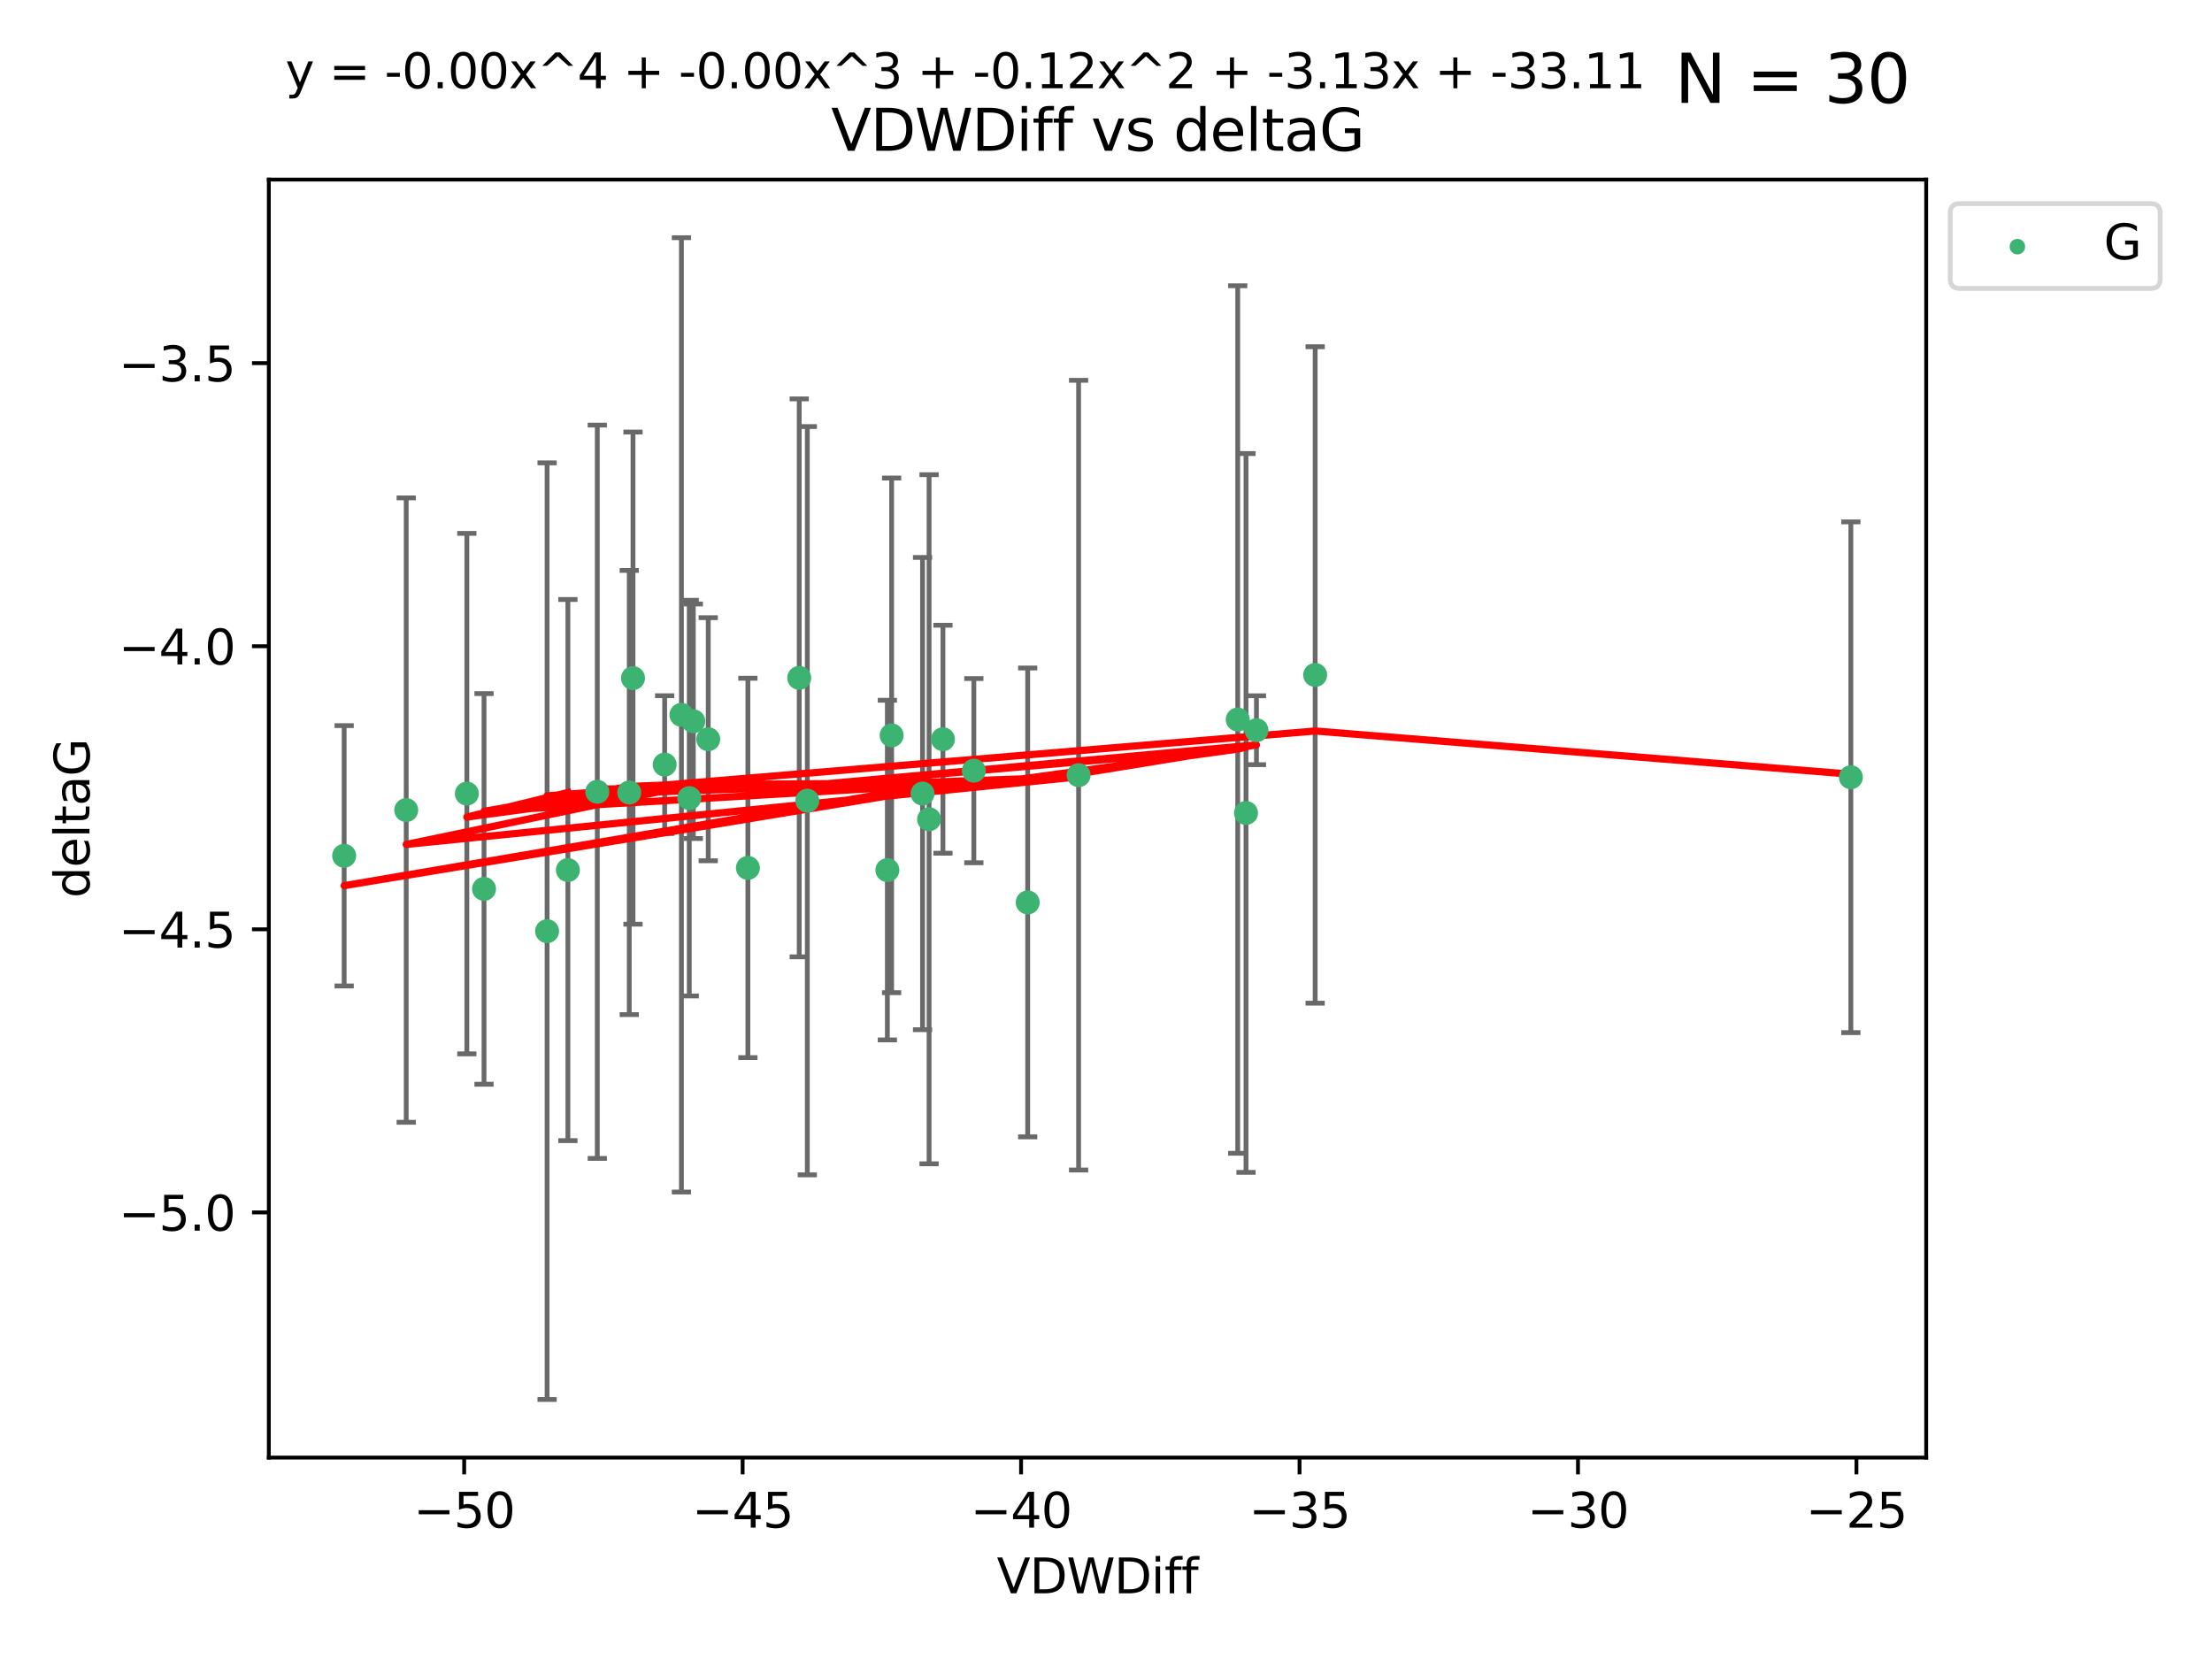 <?xml version="1.0" encoding="utf-8" standalone="no"?>
<!DOCTYPE svg PUBLIC "-//W3C//DTD SVG 1.1//EN"
  "http://www.w3.org/Graphics/SVG/1.1/DTD/svg11.dtd">
<svg xmlns:xlink="http://www.w3.org/1999/xlink" width="460.8pt" height="345.6pt" viewBox="0 0 460.8 345.6" xmlns="http://www.w3.org/2000/svg" version="1.1">
 <defs>
  <style type="text/css">*{stroke-linejoin: round; stroke-linecap: butt}</style>
 </defs>
 <g id="figure_1">
  <g id="patch_1">
   <path d="M 0 345.6 
L 460.8 345.6 
L 460.8 0 
L 0 0 
z
" style="fill: #ffffff"/>
  </g>
  <g id="axes_1">
   <g id="patch_2">
    <path d="M 56 303.64 
L 401.26 303.64 
L 401.26 37.411 
L 56 37.411 
z
" style="fill: #ffffff"/>
   </g>
   <g id="PathCollection_1">
    <defs>
     <path id="m61c710f298" d="M 0 1.118 
C 0.297 1.118 0.581 1 0.791 0.791 
C 1 0.581 1.118 0.297 1.118 0 
C 1.118 -0.297 1 -0.581 0.791 -0.791 
C 0.581 -1 0.297 -1.118 0 -1.118 
C -0.297 -1.118 -0.581 -1 -0.791 -0.791 
C -1 -0.581 -1.118 -0.297 -1.118 0 
C -1.118 0.297 -1 0.581 -0.791 0.791 
C -0.581 1 -0.297 1.118 0 1.118 
z
" style="stroke: #3cb371"/>
    </defs>
    <g clip-path="url(#p2ffecaa9d5)">
     <use xlink:href="#m61c710f298" x="118.302" y="181.248" style="fill: #3cb371; stroke: #3cb371"/>
     <use xlink:href="#m61c710f298" x="97.252" y="165.325" style="fill: #3cb371; stroke: #3cb371"/>
     <use xlink:href="#m61c710f298" x="147.538" y="153.993" style="fill: #3cb371; stroke: #3cb371"/>
     <use xlink:href="#m61c710f298" x="155.799" y="180.801" style="fill: #3cb371; stroke: #3cb371"/>
     <use xlink:href="#m61c710f298" x="196.434" y="153.992" style="fill: #3cb371; stroke: #3cb371"/>
     <use xlink:href="#m61c710f298" x="71.694" y="178.275" style="fill: #3cb371; stroke: #3cb371"/>
     <use xlink:href="#m61c710f298" x="192.182" y="165.319" style="fill: #3cb371; stroke: #3cb371"/>
     <use xlink:href="#m61c710f298" x="124.426" y="164.937" style="fill: #3cb371; stroke: #3cb371"/>
     <use xlink:href="#m61c710f298" x="185.741" y="153.189" style="fill: #3cb371; stroke: #3cb371"/>
     <use xlink:href="#m61c710f298" x="100.832" y="185.177" style="fill: #3cb371; stroke: #3cb371"/>
     <use xlink:href="#m61c710f298" x="131.085" y="165.097" style="fill: #3cb371; stroke: #3cb371"/>
     <use xlink:href="#m61c710f298" x="141.953" y="148.915" style="fill: #3cb371; stroke: #3cb371"/>
     <use xlink:href="#m61c710f298" x="143.589" y="166.267" style="fill: #3cb371; stroke: #3cb371"/>
     <use xlink:href="#m61c710f298" x="113.969" y="193.981" style="fill: #3cb371; stroke: #3cb371"/>
     <use xlink:href="#m61c710f298" x="224.693" y="161.48" style="fill: #3cb371; stroke: #3cb371"/>
     <use xlink:href="#m61c710f298" x="84.622" y="168.753" style="fill: #3cb371; stroke: #3cb371"/>
     <use xlink:href="#m61c710f298" x="144.429" y="150.25" style="fill: #3cb371; stroke: #3cb371"/>
     <use xlink:href="#m61c710f298" x="214.088" y="187.991" style="fill: #3cb371; stroke: #3cb371"/>
     <use xlink:href="#m61c710f298" x="261.743" y="152.115" style="fill: #3cb371; stroke: #3cb371"/>
     <use xlink:href="#m61c710f298" x="166.493" y="141.213" style="fill: #3cb371; stroke: #3cb371"/>
     <use xlink:href="#m61c710f298" x="259.565" y="169.355" style="fill: #3cb371; stroke: #3cb371"/>
     <use xlink:href="#m61c710f298" x="257.842" y="149.89" style="fill: #3cb371; stroke: #3cb371"/>
     <use xlink:href="#m61c710f298" x="202.868" y="160.542" style="fill: #3cb371; stroke: #3cb371"/>
     <use xlink:href="#m61c710f298" x="184.854" y="181.254" style="fill: #3cb371; stroke: #3cb371"/>
     <use xlink:href="#m61c710f298" x="193.544" y="170.667" style="fill: #3cb371; stroke: #3cb371"/>
     <use xlink:href="#m61c710f298" x="168.178" y="166.802" style="fill: #3cb371; stroke: #3cb371"/>
     <use xlink:href="#m61c710f298" x="131.866" y="141.262" style="fill: #3cb371; stroke: #3cb371"/>
     <use xlink:href="#m61c710f298" x="138.463" y="159.284" style="fill: #3cb371; stroke: #3cb371"/>
     <use xlink:href="#m61c710f298" x="273.972" y="140.605" style="fill: #3cb371; stroke: #3cb371"/>
     <use xlink:href="#m61c710f298" x="385.566" y="161.916" style="fill: #3cb371; stroke: #3cb371"/>
    </g>
   </g>
   <g id="matplotlib.axis_1">
    <g id="xtick_1">
     <g id="line2d_1">
      <defs>
       <path id="mb4dacd5622" d="M 0 0 
L 0 3.5 
" style="stroke: #000000; stroke-width: 0.8"/>
      </defs>
      <g>
       <use xlink:href="#mb4dacd5622" x="96.696" y="303.64" style="stroke: #000000; stroke-width: 0.8"/>
      </g>
     </g>
     <g id="text_1">
      <!-- −50 -->
      <g transform="translate(86.143 318.238)scale(0.1 -0.1)">
       <defs>
        <path id="DejaVuSans-2212" d="M 678 2272 
L 4684 2272 
L 4684 1741 
L 678 1741 
L 678 2272 
z
" transform="scale(0.016)"/>
        <path id="DejaVuSans-35" d="M 691 4666 
L 3169 4666 
L 3169 4134 
L 1269 4134 
L 1269 2991 
Q 1406 3038 1543 3061 
Q 1681 3084 1819 3084 
Q 2600 3084 3056 2656 
Q 3513 2228 3513 1497 
Q 3513 744 3044 326 
Q 2575 -91 1722 -91 
Q 1428 -91 1123 -41 
Q 819 9 494 109 
L 494 744 
Q 775 591 1075 516 
Q 1375 441 1709 441 
Q 2250 441 2565 725 
Q 2881 1009 2881 1497 
Q 2881 1984 2565 2268 
Q 2250 2553 1709 2553 
Q 1456 2553 1204 2497 
Q 953 2441 691 2322 
L 691 4666 
z
" transform="scale(0.016)"/>
        <path id="DejaVuSans-30" d="M 2034 4250 
Q 1547 4250 1301 3770 
Q 1056 3291 1056 2328 
Q 1056 1369 1301 889 
Q 1547 409 2034 409 
Q 2525 409 2770 889 
Q 3016 1369 3016 2328 
Q 3016 3291 2770 3770 
Q 2525 4250 2034 4250 
z
M 2034 4750 
Q 2819 4750 3233 4129 
Q 3647 3509 3647 2328 
Q 3647 1150 3233 529 
Q 2819 -91 2034 -91 
Q 1250 -91 836 529 
Q 422 1150 422 2328 
Q 422 3509 836 4129 
Q 1250 4750 2034 4750 
z
" transform="scale(0.016)"/>
       </defs>
       <use xlink:href="#DejaVuSans-2212"/>
       <use xlink:href="#DejaVuSans-35" x="83.789"/>
       <use xlink:href="#DejaVuSans-30" x="147.412"/>
      </g>
     </g>
    </g>
    <g id="xtick_2">
     <g id="line2d_2">
      <g>
       <use xlink:href="#mb4dacd5622" x="154.703" y="303.64" style="stroke: #000000; stroke-width: 0.8"/>
      </g>
     </g>
     <g id="text_2">
      <!-- −45 -->
      <g transform="translate(144.151 318.238)scale(0.1 -0.1)">
       <defs>
        <path id="DejaVuSans-34" d="M 2419 4116 
L 825 1625 
L 2419 1625 
L 2419 4116 
z
M 2253 4666 
L 3047 4666 
L 3047 1625 
L 3713 1625 
L 3713 1100 
L 3047 1100 
L 3047 0 
L 2419 0 
L 2419 1100 
L 313 1100 
L 313 1709 
L 2253 4666 
z
" transform="scale(0.016)"/>
       </defs>
       <use xlink:href="#DejaVuSans-2212"/>
       <use xlink:href="#DejaVuSans-34" x="83.789"/>
       <use xlink:href="#DejaVuSans-35" x="147.412"/>
      </g>
     </g>
    </g>
    <g id="xtick_3">
     <g id="line2d_3">
      <g>
       <use xlink:href="#mb4dacd5622" x="212.71" y="303.64" style="stroke: #000000; stroke-width: 0.8"/>
      </g>
     </g>
     <g id="text_3">
      <!-- −40 -->
      <g transform="translate(202.158 318.238)scale(0.1 -0.1)">
       <use xlink:href="#DejaVuSans-2212"/>
       <use xlink:href="#DejaVuSans-34" x="83.789"/>
       <use xlink:href="#DejaVuSans-30" x="147.412"/>
      </g>
     </g>
    </g>
    <g id="xtick_4">
     <g id="line2d_4">
      <g>
       <use xlink:href="#mb4dacd5622" x="270.717" y="303.64" style="stroke: #000000; stroke-width: 0.8"/>
      </g>
     </g>
     <g id="text_4">
      <!-- −35 -->
      <g transform="translate(260.165 318.238)scale(0.1 -0.1)">
       <defs>
        <path id="DejaVuSans-33" d="M 2597 2516 
Q 3050 2419 3304 2112 
Q 3559 1806 3559 1356 
Q 3559 666 3084 287 
Q 2609 -91 1734 -91 
Q 1441 -91 1130 -33 
Q 819 25 488 141 
L 488 750 
Q 750 597 1062 519 
Q 1375 441 1716 441 
Q 2309 441 2620 675 
Q 2931 909 2931 1356 
Q 2931 1769 2642 2001 
Q 2353 2234 1838 2234 
L 1294 2234 
L 1294 2753 
L 1863 2753 
Q 2328 2753 2575 2939 
Q 2822 3125 2822 3475 
Q 2822 3834 2567 4026 
Q 2313 4219 1838 4219 
Q 1578 4219 1281 4162 
Q 984 4106 628 3988 
L 628 4550 
Q 988 4650 1302 4700 
Q 1616 4750 1894 4750 
Q 2613 4750 3031 4423 
Q 3450 4097 3450 3541 
Q 3450 3153 3228 2886 
Q 3006 2619 2597 2516 
z
" transform="scale(0.016)"/>
       </defs>
       <use xlink:href="#DejaVuSans-2212"/>
       <use xlink:href="#DejaVuSans-33" x="83.789"/>
       <use xlink:href="#DejaVuSans-35" x="147.412"/>
      </g>
     </g>
    </g>
    <g id="xtick_5">
     <g id="line2d_5">
      <g>
       <use xlink:href="#mb4dacd5622" x="328.724" y="303.64" style="stroke: #000000; stroke-width: 0.8"/>
      </g>
     </g>
     <g id="text_5">
      <!-- −30 -->
      <g transform="translate(318.172 318.238)scale(0.1 -0.1)">
       <use xlink:href="#DejaVuSans-2212"/>
       <use xlink:href="#DejaVuSans-33" x="83.789"/>
       <use xlink:href="#DejaVuSans-30" x="147.412"/>
      </g>
     </g>
    </g>
    <g id="xtick_6">
     <g id="line2d_6">
      <g>
       <use xlink:href="#mb4dacd5622" x="386.731" y="303.64" style="stroke: #000000; stroke-width: 0.8"/>
      </g>
     </g>
     <g id="text_6">
      <!-- −25 -->
      <g transform="translate(376.179 318.238)scale(0.1 -0.1)">
       <defs>
        <path id="DejaVuSans-32" d="M 1228 531 
L 3431 531 
L 3431 0 
L 469 0 
L 469 531 
Q 828 903 1448 1529 
Q 2069 2156 2228 2338 
Q 2531 2678 2651 2914 
Q 2772 3150 2772 3378 
Q 2772 3750 2511 3984 
Q 2250 4219 1831 4219 
Q 1534 4219 1204 4116 
Q 875 4013 500 3803 
L 500 4441 
Q 881 4594 1212 4672 
Q 1544 4750 1819 4750 
Q 2544 4750 2975 4387 
Q 3406 4025 3406 3419 
Q 3406 3131 3298 2873 
Q 3191 2616 2906 2266 
Q 2828 2175 2409 1742 
Q 1991 1309 1228 531 
z
" transform="scale(0.016)"/>
       </defs>
       <use xlink:href="#DejaVuSans-2212"/>
       <use xlink:href="#DejaVuSans-32" x="83.789"/>
       <use xlink:href="#DejaVuSans-35" x="147.412"/>
      </g>
     </g>
    </g>
    <g id="text_7">
     <!-- VDWDiff -->
     <g transform="translate(207.657 331.917)scale(0.1 -0.1)">
      <defs>
       <path id="DejaVuSans-56" d="M 1831 0 
L 50 4666 
L 709 4666 
L 2188 738 
L 3669 4666 
L 4325 4666 
L 2547 0 
L 1831 0 
z
" transform="scale(0.016)"/>
       <path id="DejaVuSans-44" d="M 1259 4147 
L 1259 519 
L 2022 519 
Q 2988 519 3436 956 
Q 3884 1394 3884 2338 
Q 3884 3275 3436 3711 
Q 2988 4147 2022 4147 
L 1259 4147 
z
M 628 4666 
L 1925 4666 
Q 3281 4666 3915 4102 
Q 4550 3538 4550 2338 
Q 4550 1131 3912 565 
Q 3275 0 1925 0 
L 628 0 
L 628 4666 
z
" transform="scale(0.016)"/>
       <path id="DejaVuSans-57" d="M 213 4666 
L 850 4666 
L 1831 722 
L 2809 4666 
L 3519 4666 
L 4500 722 
L 5478 4666 
L 6119 4666 
L 4947 0 
L 4153 0 
L 3169 4050 
L 2175 0 
L 1381 0 
L 213 4666 
z
" transform="scale(0.016)"/>
       <path id="DejaVuSans-69" d="M 603 3500 
L 1178 3500 
L 1178 0 
L 603 0 
L 603 3500 
z
M 603 4863 
L 1178 4863 
L 1178 4134 
L 603 4134 
L 603 4863 
z
" transform="scale(0.016)"/>
       <path id="DejaVuSans-66" d="M 2375 4863 
L 2375 4384 
L 1825 4384 
Q 1516 4384 1395 4259 
Q 1275 4134 1275 3809 
L 1275 3500 
L 2222 3500 
L 2222 3053 
L 1275 3053 
L 1275 0 
L 697 0 
L 697 3053 
L 147 3053 
L 147 3500 
L 697 3500 
L 697 3744 
Q 697 4328 969 4595 
Q 1241 4863 1831 4863 
L 2375 4863 
z
" transform="scale(0.016)"/>
      </defs>
      <use xlink:href="#DejaVuSans-56"/>
      <use xlink:href="#DejaVuSans-44" x="68.408"/>
      <use xlink:href="#DejaVuSans-57" x="145.41"/>
      <use xlink:href="#DejaVuSans-44" x="244.287"/>
      <use xlink:href="#DejaVuSans-69" x="321.289"/>
      <use xlink:href="#DejaVuSans-66" x="349.072"/>
      <use xlink:href="#DejaVuSans-66" x="384.277"/>
     </g>
    </g>
   </g>
   <g id="matplotlib.axis_2">
    <g id="ytick_1">
     <g id="line2d_7">
      <defs>
       <path id="m6c2a11e305" d="M 0 0 
L -3.5 0 
" style="stroke: #000000; stroke-width: 0.8"/>
      </defs>
      <g>
       <use xlink:href="#m6c2a11e305" x="56" y="252.567" style="stroke: #000000; stroke-width: 0.8"/>
      </g>
     </g>
     <g id="text_8">
      <!-- −5.0 -->
      <g transform="translate(24.717 256.366)scale(0.1 -0.1)">
       <defs>
        <path id="DejaVuSans-2e" d="M 684 794 
L 1344 794 
L 1344 0 
L 684 0 
L 684 794 
z
" transform="scale(0.016)"/>
       </defs>
       <use xlink:href="#DejaVuSans-2212"/>
       <use xlink:href="#DejaVuSans-35" x="83.789"/>
       <use xlink:href="#DejaVuSans-2e" x="147.412"/>
       <use xlink:href="#DejaVuSans-30" x="179.199"/>
      </g>
     </g>
    </g>
    <g id="ytick_2">
     <g id="line2d_8">
      <g>
       <use xlink:href="#m6c2a11e305" x="56" y="193.593" style="stroke: #000000; stroke-width: 0.8"/>
      </g>
     </g>
     <g id="text_9">
      <!-- −4.5 -->
      <g transform="translate(24.717 197.392)scale(0.1 -0.1)">
       <use xlink:href="#DejaVuSans-2212"/>
       <use xlink:href="#DejaVuSans-34" x="83.789"/>
       <use xlink:href="#DejaVuSans-2e" x="147.412"/>
       <use xlink:href="#DejaVuSans-35" x="179.199"/>
      </g>
     </g>
    </g>
    <g id="ytick_3">
     <g id="line2d_9">
      <g>
       <use xlink:href="#m6c2a11e305" x="56" y="134.619" style="stroke: #000000; stroke-width: 0.8"/>
      </g>
     </g>
     <g id="text_10">
      <!-- −4.0 -->
      <g transform="translate(24.717 138.418)scale(0.1 -0.1)">
       <use xlink:href="#DejaVuSans-2212"/>
       <use xlink:href="#DejaVuSans-34" x="83.789"/>
       <use xlink:href="#DejaVuSans-2e" x="147.412"/>
       <use xlink:href="#DejaVuSans-30" x="179.199"/>
      </g>
     </g>
    </g>
    <g id="ytick_4">
     <g id="line2d_10">
      <g>
       <use xlink:href="#m6c2a11e305" x="56" y="75.645" style="stroke: #000000; stroke-width: 0.8"/>
      </g>
     </g>
     <g id="text_11">
      <!-- −3.5 -->
      <g transform="translate(24.717 79.444)scale(0.1 -0.1)">
       <use xlink:href="#DejaVuSans-2212"/>
       <use xlink:href="#DejaVuSans-33" x="83.789"/>
       <use xlink:href="#DejaVuSans-2e" x="147.412"/>
       <use xlink:href="#DejaVuSans-35" x="179.199"/>
      </g>
     </g>
    </g>
    <g id="text_12">
     <!-- deltaG -->
     <g transform="translate(18.637 187.064)rotate(-90)scale(0.1 -0.1)">
      <defs>
       <path id="DejaVuSans-64" d="M 2906 2969 
L 2906 4863 
L 3481 4863 
L 3481 0 
L 2906 0 
L 2906 525 
Q 2725 213 2448 61 
Q 2172 -91 1784 -91 
Q 1150 -91 751 415 
Q 353 922 353 1747 
Q 353 2572 751 3078 
Q 1150 3584 1784 3584 
Q 2172 3584 2448 3432 
Q 2725 3281 2906 2969 
z
M 947 1747 
Q 947 1113 1208 752 
Q 1469 391 1925 391 
Q 2381 391 2643 752 
Q 2906 1113 2906 1747 
Q 2906 2381 2643 2742 
Q 2381 3103 1925 3103 
Q 1469 3103 1208 2742 
Q 947 2381 947 1747 
z
" transform="scale(0.016)"/>
       <path id="DejaVuSans-65" d="M 3597 1894 
L 3597 1613 
L 953 1613 
Q 991 1019 1311 708 
Q 1631 397 2203 397 
Q 2534 397 2845 478 
Q 3156 559 3463 722 
L 3463 178 
Q 3153 47 2828 -22 
Q 2503 -91 2169 -91 
Q 1331 -91 842 396 
Q 353 884 353 1716 
Q 353 2575 817 3079 
Q 1281 3584 2069 3584 
Q 2775 3584 3186 3129 
Q 3597 2675 3597 1894 
z
M 3022 2063 
Q 3016 2534 2758 2815 
Q 2500 3097 2075 3097 
Q 1594 3097 1305 2825 
Q 1016 2553 972 2059 
L 3022 2063 
z
" transform="scale(0.016)"/>
       <path id="DejaVuSans-6c" d="M 603 4863 
L 1178 4863 
L 1178 0 
L 603 0 
L 603 4863 
z
" transform="scale(0.016)"/>
       <path id="DejaVuSans-74" d="M 1172 4494 
L 1172 3500 
L 2356 3500 
L 2356 3053 
L 1172 3053 
L 1172 1153 
Q 1172 725 1289 603 
Q 1406 481 1766 481 
L 2356 481 
L 2356 0 
L 1766 0 
Q 1100 0 847 248 
Q 594 497 594 1153 
L 594 3053 
L 172 3053 
L 172 3500 
L 594 3500 
L 594 4494 
L 1172 4494 
z
" transform="scale(0.016)"/>
       <path id="DejaVuSans-61" d="M 2194 1759 
Q 1497 1759 1228 1600 
Q 959 1441 959 1056 
Q 959 750 1161 570 
Q 1363 391 1709 391 
Q 2188 391 2477 730 
Q 2766 1069 2766 1631 
L 2766 1759 
L 2194 1759 
z
M 3341 1997 
L 3341 0 
L 2766 0 
L 2766 531 
Q 2569 213 2275 61 
Q 1981 -91 1556 -91 
Q 1019 -91 701 211 
Q 384 513 384 1019 
Q 384 1609 779 1909 
Q 1175 2209 1959 2209 
L 2766 2209 
L 2766 2266 
Q 2766 2663 2505 2880 
Q 2244 3097 1772 3097 
Q 1472 3097 1187 3025 
Q 903 2953 641 2809 
L 641 3341 
Q 956 3463 1253 3523 
Q 1550 3584 1831 3584 
Q 2591 3584 2966 3190 
Q 3341 2797 3341 1997 
z
" transform="scale(0.016)"/>
       <path id="DejaVuSans-47" d="M 3809 666 
L 3809 1919 
L 2778 1919 
L 2778 2438 
L 4434 2438 
L 4434 434 
Q 4069 175 3628 42 
Q 3188 -91 2688 -91 
Q 1594 -91 976 548 
Q 359 1188 359 2328 
Q 359 3472 976 4111 
Q 1594 4750 2688 4750 
Q 3144 4750 3555 4637 
Q 3966 4525 4313 4306 
L 4313 3634 
Q 3963 3931 3569 4081 
Q 3175 4231 2741 4231 
Q 1884 4231 1454 3753 
Q 1025 3275 1025 2328 
Q 1025 1384 1454 906 
Q 1884 428 2741 428 
Q 3075 428 3337 486 
Q 3600 544 3809 666 
z
" transform="scale(0.016)"/>
      </defs>
      <use xlink:href="#DejaVuSans-64"/>
      <use xlink:href="#DejaVuSans-65" x="63.477"/>
      <use xlink:href="#DejaVuSans-6c" x="125"/>
      <use xlink:href="#DejaVuSans-74" x="152.783"/>
      <use xlink:href="#DejaVuSans-61" x="191.992"/>
      <use xlink:href="#DejaVuSans-47" x="253.271"/>
     </g>
    </g>
   </g>
   <g id="LineCollection_1">
    <path d="M 118.302 237.614 
L 118.302 124.881 
" clip-path="url(#p2ffecaa9d5)" style="fill: none; stroke: #696969"/>
    <path d="M 97.252 219.538 
L 97.252 111.112 
" clip-path="url(#p2ffecaa9d5)" style="fill: none; stroke: #696969"/>
    <path d="M 147.538 179.315 
L 147.538 128.672 
" clip-path="url(#p2ffecaa9d5)" style="fill: none; stroke: #696969"/>
    <path d="M 155.799 220.316 
L 155.799 141.286 
" clip-path="url(#p2ffecaa9d5)" style="fill: none; stroke: #696969"/>
    <path d="M 196.434 177.737 
L 196.434 130.248 
" clip-path="url(#p2ffecaa9d5)" style="fill: none; stroke: #696969"/>
    <path d="M 71.694 205.394 
L 71.694 151.157 
" clip-path="url(#p2ffecaa9d5)" style="fill: none; stroke: #696969"/>
    <path d="M 192.182 214.509 
L 192.182 116.129 
" clip-path="url(#p2ffecaa9d5)" style="fill: none; stroke: #696969"/>
    <path d="M 124.426 241.316 
L 124.426 88.557 
" clip-path="url(#p2ffecaa9d5)" style="fill: none; stroke: #696969"/>
    <path d="M 185.741 206.795 
L 185.741 99.583 
" clip-path="url(#p2ffecaa9d5)" style="fill: none; stroke: #696969"/>
    <path d="M 100.832 225.865 
L 100.832 144.489 
" clip-path="url(#p2ffecaa9d5)" style="fill: none; stroke: #696969"/>
    <path d="M 131.085 211.361 
L 131.085 118.834 
" clip-path="url(#p2ffecaa9d5)" style="fill: none; stroke: #696969"/>
    <path d="M 141.953 248.318 
L 141.953 49.513 
" clip-path="url(#p2ffecaa9d5)" style="fill: none; stroke: #696969"/>
    <path d="M 143.589 207.479 
L 143.589 125.055 
" clip-path="url(#p2ffecaa9d5)" style="fill: none; stroke: #696969"/>
    <path d="M 113.969 291.539 
L 113.969 96.424 
" clip-path="url(#p2ffecaa9d5)" style="fill: none; stroke: #696969"/>
    <path d="M 224.693 243.734 
L 224.693 79.225 
" clip-path="url(#p2ffecaa9d5)" style="fill: none; stroke: #696969"/>
    <path d="M 84.622 233.792 
L 84.622 103.714 
" clip-path="url(#p2ffecaa9d5)" style="fill: none; stroke: #696969"/>
    <path d="M 144.429 174.68 
L 144.429 125.82 
" clip-path="url(#p2ffecaa9d5)" style="fill: none; stroke: #696969"/>
    <path d="M 214.088 236.828 
L 214.088 139.154 
" clip-path="url(#p2ffecaa9d5)" style="fill: none; stroke: #696969"/>
    <path d="M 261.743 159.291 
L 261.743 144.94 
" clip-path="url(#p2ffecaa9d5)" style="fill: none; stroke: #696969"/>
    <path d="M 166.493 199.326 
L 166.493 83.1 
" clip-path="url(#p2ffecaa9d5)" style="fill: none; stroke: #696969"/>
    <path d="M 259.565 244.226 
L 259.565 94.484 
" clip-path="url(#p2ffecaa9d5)" style="fill: none; stroke: #696969"/>
    <path d="M 257.842 240.249 
L 257.842 59.531 
" clip-path="url(#p2ffecaa9d5)" style="fill: none; stroke: #696969"/>
    <path d="M 202.868 179.725 
L 202.868 141.359 
" clip-path="url(#p2ffecaa9d5)" style="fill: none; stroke: #696969"/>
    <path d="M 184.854 216.63 
L 184.854 145.877 
" clip-path="url(#p2ffecaa9d5)" style="fill: none; stroke: #696969"/>
    <path d="M 193.544 242.443 
L 193.544 98.891 
" clip-path="url(#p2ffecaa9d5)" style="fill: none; stroke: #696969"/>
    <path d="M 168.178 244.74 
L 168.178 88.864 
" clip-path="url(#p2ffecaa9d5)" style="fill: none; stroke: #696969"/>
    <path d="M 131.866 192.523 
L 131.866 90.001 
" clip-path="url(#p2ffecaa9d5)" style="fill: none; stroke: #696969"/>
    <path d="M 138.463 173.642 
L 138.463 144.927 
" clip-path="url(#p2ffecaa9d5)" style="fill: none; stroke: #696969"/>
    <path d="M 273.972 208.981 
L 273.972 72.229 
" clip-path="url(#p2ffecaa9d5)" style="fill: none; stroke: #696969"/>
    <path d="M 385.566 215.113 
L 385.566 108.719 
" clip-path="url(#p2ffecaa9d5)" style="fill: none; stroke: #696969"/>
   </g>
   <g id="line2d_11">
    <defs>
     <path id="mafe8ddbea8" d="M 2 0 
L -2 -0 
" style="stroke: #696969"/>
    </defs>
    <g clip-path="url(#p2ffecaa9d5)">
     <use xlink:href="#mafe8ddbea8" x="118.302" y="237.614" style="fill: #696969; stroke: #696969"/>
     <use xlink:href="#mafe8ddbea8" x="97.252" y="219.538" style="fill: #696969; stroke: #696969"/>
     <use xlink:href="#mafe8ddbea8" x="147.538" y="179.315" style="fill: #696969; stroke: #696969"/>
     <use xlink:href="#mafe8ddbea8" x="155.799" y="220.316" style="fill: #696969; stroke: #696969"/>
     <use xlink:href="#mafe8ddbea8" x="196.434" y="177.737" style="fill: #696969; stroke: #696969"/>
     <use xlink:href="#mafe8ddbea8" x="71.694" y="205.394" style="fill: #696969; stroke: #696969"/>
     <use xlink:href="#mafe8ddbea8" x="192.182" y="214.509" style="fill: #696969; stroke: #696969"/>
     <use xlink:href="#mafe8ddbea8" x="124.426" y="241.316" style="fill: #696969; stroke: #696969"/>
     <use xlink:href="#mafe8ddbea8" x="185.741" y="206.795" style="fill: #696969; stroke: #696969"/>
     <use xlink:href="#mafe8ddbea8" x="100.832" y="225.865" style="fill: #696969; stroke: #696969"/>
     <use xlink:href="#mafe8ddbea8" x="131.085" y="211.361" style="fill: #696969; stroke: #696969"/>
     <use xlink:href="#mafe8ddbea8" x="141.953" y="248.318" style="fill: #696969; stroke: #696969"/>
     <use xlink:href="#mafe8ddbea8" x="143.589" y="207.479" style="fill: #696969; stroke: #696969"/>
     <use xlink:href="#mafe8ddbea8" x="113.969" y="291.539" style="fill: #696969; stroke: #696969"/>
     <use xlink:href="#mafe8ddbea8" x="224.693" y="243.734" style="fill: #696969; stroke: #696969"/>
     <use xlink:href="#mafe8ddbea8" x="84.622" y="233.792" style="fill: #696969; stroke: #696969"/>
     <use xlink:href="#mafe8ddbea8" x="144.429" y="174.68" style="fill: #696969; stroke: #696969"/>
     <use xlink:href="#mafe8ddbea8" x="214.088" y="236.828" style="fill: #696969; stroke: #696969"/>
     <use xlink:href="#mafe8ddbea8" x="261.743" y="159.291" style="fill: #696969; stroke: #696969"/>
     <use xlink:href="#mafe8ddbea8" x="166.493" y="199.326" style="fill: #696969; stroke: #696969"/>
     <use xlink:href="#mafe8ddbea8" x="259.565" y="244.226" style="fill: #696969; stroke: #696969"/>
     <use xlink:href="#mafe8ddbea8" x="257.842" y="240.249" style="fill: #696969; stroke: #696969"/>
     <use xlink:href="#mafe8ddbea8" x="202.868" y="179.725" style="fill: #696969; stroke: #696969"/>
     <use xlink:href="#mafe8ddbea8" x="184.854" y="216.63" style="fill: #696969; stroke: #696969"/>
     <use xlink:href="#mafe8ddbea8" x="193.544" y="242.443" style="fill: #696969; stroke: #696969"/>
     <use xlink:href="#mafe8ddbea8" x="168.178" y="244.74" style="fill: #696969; stroke: #696969"/>
     <use xlink:href="#mafe8ddbea8" x="131.866" y="192.523" style="fill: #696969; stroke: #696969"/>
     <use xlink:href="#mafe8ddbea8" x="138.463" y="173.642" style="fill: #696969; stroke: #696969"/>
     <use xlink:href="#mafe8ddbea8" x="273.972" y="208.981" style="fill: #696969; stroke: #696969"/>
     <use xlink:href="#mafe8ddbea8" x="385.566" y="215.113" style="fill: #696969; stroke: #696969"/>
    </g>
   </g>
   <g id="line2d_12">
    <g clip-path="url(#p2ffecaa9d5)">
     <use xlink:href="#mafe8ddbea8" x="118.302" y="124.881" style="fill: #696969; stroke: #696969"/>
     <use xlink:href="#mafe8ddbea8" x="97.252" y="111.112" style="fill: #696969; stroke: #696969"/>
     <use xlink:href="#mafe8ddbea8" x="147.538" y="128.672" style="fill: #696969; stroke: #696969"/>
     <use xlink:href="#mafe8ddbea8" x="155.799" y="141.286" style="fill: #696969; stroke: #696969"/>
     <use xlink:href="#mafe8ddbea8" x="196.434" y="130.248" style="fill: #696969; stroke: #696969"/>
     <use xlink:href="#mafe8ddbea8" x="71.694" y="151.157" style="fill: #696969; stroke: #696969"/>
     <use xlink:href="#mafe8ddbea8" x="192.182" y="116.129" style="fill: #696969; stroke: #696969"/>
     <use xlink:href="#mafe8ddbea8" x="124.426" y="88.557" style="fill: #696969; stroke: #696969"/>
     <use xlink:href="#mafe8ddbea8" x="185.741" y="99.583" style="fill: #696969; stroke: #696969"/>
     <use xlink:href="#mafe8ddbea8" x="100.832" y="144.489" style="fill: #696969; stroke: #696969"/>
     <use xlink:href="#mafe8ddbea8" x="131.085" y="118.834" style="fill: #696969; stroke: #696969"/>
     <use xlink:href="#mafe8ddbea8" x="141.953" y="49.513" style="fill: #696969; stroke: #696969"/>
     <use xlink:href="#mafe8ddbea8" x="143.589" y="125.055" style="fill: #696969; stroke: #696969"/>
     <use xlink:href="#mafe8ddbea8" x="113.969" y="96.424" style="fill: #696969; stroke: #696969"/>
     <use xlink:href="#mafe8ddbea8" x="224.693" y="79.225" style="fill: #696969; stroke: #696969"/>
     <use xlink:href="#mafe8ddbea8" x="84.622" y="103.714" style="fill: #696969; stroke: #696969"/>
     <use xlink:href="#mafe8ddbea8" x="144.429" y="125.82" style="fill: #696969; stroke: #696969"/>
     <use xlink:href="#mafe8ddbea8" x="214.088" y="139.154" style="fill: #696969; stroke: #696969"/>
     <use xlink:href="#mafe8ddbea8" x="261.743" y="144.94" style="fill: #696969; stroke: #696969"/>
     <use xlink:href="#mafe8ddbea8" x="166.493" y="83.1" style="fill: #696969; stroke: #696969"/>
     <use xlink:href="#mafe8ddbea8" x="259.565" y="94.484" style="fill: #696969; stroke: #696969"/>
     <use xlink:href="#mafe8ddbea8" x="257.842" y="59.531" style="fill: #696969; stroke: #696969"/>
     <use xlink:href="#mafe8ddbea8" x="202.868" y="141.359" style="fill: #696969; stroke: #696969"/>
     <use xlink:href="#mafe8ddbea8" x="184.854" y="145.877" style="fill: #696969; stroke: #696969"/>
     <use xlink:href="#mafe8ddbea8" x="193.544" y="98.891" style="fill: #696969; stroke: #696969"/>
     <use xlink:href="#mafe8ddbea8" x="168.178" y="88.864" style="fill: #696969; stroke: #696969"/>
     <use xlink:href="#mafe8ddbea8" x="131.866" y="90.001" style="fill: #696969; stroke: #696969"/>
     <use xlink:href="#mafe8ddbea8" x="138.463" y="144.927" style="fill: #696969; stroke: #696969"/>
     <use xlink:href="#mafe8ddbea8" x="273.972" y="72.229" style="fill: #696969; stroke: #696969"/>
     <use xlink:href="#mafe8ddbea8" x="385.566" y="108.719" style="fill: #696969; stroke: #696969"/>
    </g>
   </g>
   <g id="line2d_13">
    <path d="M 118.302 165.095 
L 97.252 170.215 
L 147.538 163.458 
L 155.799 163.554 
L 196.434 163.896 
L 71.694 184.502 
L 192.182 163.99 
L 124.426 164.362 
L 185.741 164.046 
L 100.832 169.001 
L 131.085 163.845 
L 141.953 163.479 
L 143.589 163.464 
L 113.969 165.79 
L 224.693 161.835 
L 84.622 175.916 
L 144.429 163.459 
L 214.088 162.923 
L 261.743 155.174 
L 166.493 163.784 
L 259.565 155.666 
L 257.842 156.049 
L 202.868 163.656 
L 184.854 164.047 
L 193.544 163.965 
L 168.178 163.822 
L 131.866 163.801 
L 138.463 163.543 
L 273.972 152.282 
L 385.566 161.278 
" clip-path="url(#p2ffecaa9d5)" style="fill: none; stroke: #ff0000; stroke-width: 1.5; stroke-linecap: square"/>
   </g>
   <g id="line2d_14">
    <defs>
     <path id="m0ac6829456" d="M 0 2 
C 0.53 2 1.039 1.789 1.414 1.414 
C 1.789 1.039 2 0.53 2 0 
C 2 -0.53 1.789 -1.039 1.414 -1.414 
C 1.039 -1.789 0.53 -2 0 -2 
C -0.53 -2 -1.039 -1.789 -1.414 -1.414 
C -1.789 -1.039 -2 -0.53 -2 0 
C -2 0.53 -1.789 1.039 -1.414 1.414 
C -1.039 1.789 -0.53 2 0 2 
z
" style="stroke: #3cb371"/>
    </defs>
    <g clip-path="url(#p2ffecaa9d5)">
     <use xlink:href="#m0ac6829456" x="118.302" y="181.248" style="fill: #3cb371; stroke: #3cb371"/>
     <use xlink:href="#m0ac6829456" x="97.252" y="165.325" style="fill: #3cb371; stroke: #3cb371"/>
     <use xlink:href="#m0ac6829456" x="147.538" y="153.993" style="fill: #3cb371; stroke: #3cb371"/>
     <use xlink:href="#m0ac6829456" x="155.799" y="180.801" style="fill: #3cb371; stroke: #3cb371"/>
     <use xlink:href="#m0ac6829456" x="196.434" y="153.992" style="fill: #3cb371; stroke: #3cb371"/>
     <use xlink:href="#m0ac6829456" x="71.694" y="178.275" style="fill: #3cb371; stroke: #3cb371"/>
     <use xlink:href="#m0ac6829456" x="192.182" y="165.319" style="fill: #3cb371; stroke: #3cb371"/>
     <use xlink:href="#m0ac6829456" x="124.426" y="164.937" style="fill: #3cb371; stroke: #3cb371"/>
     <use xlink:href="#m0ac6829456" x="185.741" y="153.189" style="fill: #3cb371; stroke: #3cb371"/>
     <use xlink:href="#m0ac6829456" x="100.832" y="185.177" style="fill: #3cb371; stroke: #3cb371"/>
     <use xlink:href="#m0ac6829456" x="131.085" y="165.097" style="fill: #3cb371; stroke: #3cb371"/>
     <use xlink:href="#m0ac6829456" x="141.953" y="148.915" style="fill: #3cb371; stroke: #3cb371"/>
     <use xlink:href="#m0ac6829456" x="143.589" y="166.267" style="fill: #3cb371; stroke: #3cb371"/>
     <use xlink:href="#m0ac6829456" x="113.969" y="193.981" style="fill: #3cb371; stroke: #3cb371"/>
     <use xlink:href="#m0ac6829456" x="224.693" y="161.48" style="fill: #3cb371; stroke: #3cb371"/>
     <use xlink:href="#m0ac6829456" x="84.622" y="168.753" style="fill: #3cb371; stroke: #3cb371"/>
     <use xlink:href="#m0ac6829456" x="144.429" y="150.25" style="fill: #3cb371; stroke: #3cb371"/>
     <use xlink:href="#m0ac6829456" x="214.088" y="187.991" style="fill: #3cb371; stroke: #3cb371"/>
     <use xlink:href="#m0ac6829456" x="261.743" y="152.115" style="fill: #3cb371; stroke: #3cb371"/>
     <use xlink:href="#m0ac6829456" x="166.493" y="141.213" style="fill: #3cb371; stroke: #3cb371"/>
     <use xlink:href="#m0ac6829456" x="259.565" y="169.355" style="fill: #3cb371; stroke: #3cb371"/>
     <use xlink:href="#m0ac6829456" x="257.842" y="149.89" style="fill: #3cb371; stroke: #3cb371"/>
     <use xlink:href="#m0ac6829456" x="202.868" y="160.542" style="fill: #3cb371; stroke: #3cb371"/>
     <use xlink:href="#m0ac6829456" x="184.854" y="181.254" style="fill: #3cb371; stroke: #3cb371"/>
     <use xlink:href="#m0ac6829456" x="193.544" y="170.667" style="fill: #3cb371; stroke: #3cb371"/>
     <use xlink:href="#m0ac6829456" x="168.178" y="166.802" style="fill: #3cb371; stroke: #3cb371"/>
     <use xlink:href="#m0ac6829456" x="131.866" y="141.262" style="fill: #3cb371; stroke: #3cb371"/>
     <use xlink:href="#m0ac6829456" x="138.463" y="159.284" style="fill: #3cb371; stroke: #3cb371"/>
     <use xlink:href="#m0ac6829456" x="273.972" y="140.605" style="fill: #3cb371; stroke: #3cb371"/>
     <use xlink:href="#m0ac6829456" x="385.566" y="161.916" style="fill: #3cb371; stroke: #3cb371"/>
    </g>
   </g>
   <g id="patch_3">
    <path d="M 56 303.64 
L 56 37.411 
" style="fill: none; stroke: #000000; stroke-width: 0.8; stroke-linejoin: miter; stroke-linecap: square"/>
   </g>
   <g id="patch_4">
    <path d="M 401.26 303.64 
L 401.26 37.411 
" style="fill: none; stroke: #000000; stroke-width: 0.8; stroke-linejoin: miter; stroke-linecap: square"/>
   </g>
   <g id="patch_5">
    <path d="M 56 303.64 
L 401.26 303.64 
" style="fill: none; stroke: #000000; stroke-width: 0.8; stroke-linejoin: miter; stroke-linecap: square"/>
   </g>
   <g id="patch_6">
    <path d="M 56 37.411 
L 401.26 37.411 
" style="fill: none; stroke: #000000; stroke-width: 0.8; stroke-linejoin: miter; stroke-linecap: square"/>
   </g>
   <g id="text_13">
    <!-- N = 30 -->
    <g transform="translate(348.888 21.426)scale(0.14 -0.14)">
     <defs>
      <path id="DejaVuSans-4e" d="M 628 4666 
L 1478 4666 
L 3547 763 
L 3547 4666 
L 4159 4666 
L 4159 0 
L 3309 0 
L 1241 3903 
L 1241 0 
L 628 0 
L 628 4666 
z
" transform="scale(0.016)"/>
      <path id="DejaVuSans-20" transform="scale(0.016)"/>
      <path id="DejaVuSans-3d" d="M 678 2906 
L 4684 2906 
L 4684 2381 
L 678 2381 
L 678 2906 
z
M 678 1631 
L 4684 1631 
L 4684 1100 
L 678 1100 
L 678 1631 
z
" transform="scale(0.016)"/>
     </defs>
     <use xlink:href="#DejaVuSans-4e"/>
     <use xlink:href="#DejaVuSans-20" x="74.805"/>
     <use xlink:href="#DejaVuSans-3d" x="106.592"/>
     <use xlink:href="#DejaVuSans-20" x="190.381"/>
     <use xlink:href="#DejaVuSans-33" x="222.168"/>
     <use xlink:href="#DejaVuSans-30" x="285.791"/>
    </g>
   </g>
   <g id="text_14">
    <!-- y = -0.00x^4 + -0.00x^3 + -0.12x^2 + -3.13x + -33.11 -->
    <g transform="translate(59.453 18.387)scale(0.1 -0.1)">
     <defs>
      <path id="DejaVuSans-79" d="M 2059 -325 
Q 1816 -950 1584 -1140 
Q 1353 -1331 966 -1331 
L 506 -1331 
L 506 -850 
L 844 -850 
Q 1081 -850 1212 -737 
Q 1344 -625 1503 -206 
L 1606 56 
L 191 3500 
L 800 3500 
L 1894 763 
L 2988 3500 
L 3597 3500 
L 2059 -325 
z
" transform="scale(0.016)"/>
      <path id="DejaVuSans-2d" d="M 313 2009 
L 1997 2009 
L 1997 1497 
L 313 1497 
L 313 2009 
z
" transform="scale(0.016)"/>
      <path id="DejaVuSans-78" d="M 3513 3500 
L 2247 1797 
L 3578 0 
L 2900 0 
L 1881 1375 
L 863 0 
L 184 0 
L 1544 1831 
L 300 3500 
L 978 3500 
L 1906 2253 
L 2834 3500 
L 3513 3500 
z
" transform="scale(0.016)"/>
      <path id="DejaVuSans-5e" d="M 2988 4666 
L 4684 2925 
L 4056 2925 
L 2681 4159 
L 1306 2925 
L 678 2925 
L 2375 4666 
L 2988 4666 
z
" transform="scale(0.016)"/>
      <path id="DejaVuSans-2b" d="M 2944 4013 
L 2944 2272 
L 4684 2272 
L 4684 1741 
L 2944 1741 
L 2944 0 
L 2419 0 
L 2419 1741 
L 678 1741 
L 678 2272 
L 2419 2272 
L 2419 4013 
L 2944 4013 
z
" transform="scale(0.016)"/>
      <path id="DejaVuSans-31" d="M 794 531 
L 1825 531 
L 1825 4091 
L 703 3866 
L 703 4441 
L 1819 4666 
L 2450 4666 
L 2450 531 
L 3481 531 
L 3481 0 
L 794 0 
L 794 531 
z
" transform="scale(0.016)"/>
     </defs>
     <use xlink:href="#DejaVuSans-79"/>
     <use xlink:href="#DejaVuSans-20" x="59.18"/>
     <use xlink:href="#DejaVuSans-3d" x="90.967"/>
     <use xlink:href="#DejaVuSans-20" x="174.756"/>
     <use xlink:href="#DejaVuSans-2d" x="206.543"/>
     <use xlink:href="#DejaVuSans-30" x="242.627"/>
     <use xlink:href="#DejaVuSans-2e" x="306.25"/>
     <use xlink:href="#DejaVuSans-30" x="338.037"/>
     <use xlink:href="#DejaVuSans-30" x="401.66"/>
     <use xlink:href="#DejaVuSans-78" x="465.283"/>
     <use xlink:href="#DejaVuSans-5e" x="524.463"/>
     <use xlink:href="#DejaVuSans-34" x="608.252"/>
     <use xlink:href="#DejaVuSans-20" x="671.875"/>
     <use xlink:href="#DejaVuSans-2b" x="703.662"/>
     <use xlink:href="#DejaVuSans-20" x="787.451"/>
     <use xlink:href="#DejaVuSans-2d" x="819.238"/>
     <use xlink:href="#DejaVuSans-30" x="855.322"/>
     <use xlink:href="#DejaVuSans-2e" x="918.945"/>
     <use xlink:href="#DejaVuSans-30" x="950.732"/>
     <use xlink:href="#DejaVuSans-30" x="1014.355"/>
     <use xlink:href="#DejaVuSans-78" x="1077.979"/>
     <use xlink:href="#DejaVuSans-5e" x="1137.158"/>
     <use xlink:href="#DejaVuSans-33" x="1220.947"/>
     <use xlink:href="#DejaVuSans-20" x="1284.57"/>
     <use xlink:href="#DejaVuSans-2b" x="1316.357"/>
     <use xlink:href="#DejaVuSans-20" x="1400.146"/>
     <use xlink:href="#DejaVuSans-2d" x="1431.934"/>
     <use xlink:href="#DejaVuSans-30" x="1468.018"/>
     <use xlink:href="#DejaVuSans-2e" x="1531.641"/>
     <use xlink:href="#DejaVuSans-31" x="1563.428"/>
     <use xlink:href="#DejaVuSans-32" x="1627.051"/>
     <use xlink:href="#DejaVuSans-78" x="1690.674"/>
     <use xlink:href="#DejaVuSans-5e" x="1749.854"/>
     <use xlink:href="#DejaVuSans-32" x="1833.643"/>
     <use xlink:href="#DejaVuSans-20" x="1897.266"/>
     <use xlink:href="#DejaVuSans-2b" x="1929.053"/>
     <use xlink:href="#DejaVuSans-20" x="2012.842"/>
     <use xlink:href="#DejaVuSans-2d" x="2044.629"/>
     <use xlink:href="#DejaVuSans-33" x="2080.713"/>
     <use xlink:href="#DejaVuSans-2e" x="2144.336"/>
     <use xlink:href="#DejaVuSans-31" x="2176.123"/>
     <use xlink:href="#DejaVuSans-33" x="2239.746"/>
     <use xlink:href="#DejaVuSans-78" x="2303.369"/>
     <use xlink:href="#DejaVuSans-20" x="2362.549"/>
     <use xlink:href="#DejaVuSans-2b" x="2394.336"/>
     <use xlink:href="#DejaVuSans-20" x="2478.125"/>
     <use xlink:href="#DejaVuSans-2d" x="2509.912"/>
     <use xlink:href="#DejaVuSans-33" x="2545.996"/>
     <use xlink:href="#DejaVuSans-33" x="2609.619"/>
     <use xlink:href="#DejaVuSans-2e" x="2673.242"/>
     <use xlink:href="#DejaVuSans-31" x="2705.029"/>
     <use xlink:href="#DejaVuSans-31" x="2768.652"/>
    </g>
   </g>
   <g id="text_15">
    <!-- VDWDiff vs deltaG -->
    <g transform="translate(173.125 31.411)scale(0.12 -0.12)">
     <defs>
      <path id="DejaVuSans-76" d="M 191 3500 
L 800 3500 
L 1894 563 
L 2988 3500 
L 3597 3500 
L 2284 0 
L 1503 0 
L 191 3500 
z
" transform="scale(0.016)"/>
      <path id="DejaVuSans-73" d="M 2834 3397 
L 2834 2853 
Q 2591 2978 2328 3040 
Q 2066 3103 1784 3103 
Q 1356 3103 1142 2972 
Q 928 2841 928 2578 
Q 928 2378 1081 2264 
Q 1234 2150 1697 2047 
L 1894 2003 
Q 2506 1872 2764 1633 
Q 3022 1394 3022 966 
Q 3022 478 2636 193 
Q 2250 -91 1575 -91 
Q 1294 -91 989 -36 
Q 684 19 347 128 
L 347 722 
Q 666 556 975 473 
Q 1284 391 1588 391 
Q 1994 391 2212 530 
Q 2431 669 2431 922 
Q 2431 1156 2273 1281 
Q 2116 1406 1581 1522 
L 1381 1569 
Q 847 1681 609 1914 
Q 372 2147 372 2553 
Q 372 3047 722 3315 
Q 1072 3584 1716 3584 
Q 2034 3584 2315 3537 
Q 2597 3491 2834 3397 
z
" transform="scale(0.016)"/>
     </defs>
     <use xlink:href="#DejaVuSans-56"/>
     <use xlink:href="#DejaVuSans-44" x="68.408"/>
     <use xlink:href="#DejaVuSans-57" x="145.41"/>
     <use xlink:href="#DejaVuSans-44" x="244.287"/>
     <use xlink:href="#DejaVuSans-69" x="321.289"/>
     <use xlink:href="#DejaVuSans-66" x="349.072"/>
     <use xlink:href="#DejaVuSans-66" x="384.277"/>
     <use xlink:href="#DejaVuSans-20" x="419.482"/>
     <use xlink:href="#DejaVuSans-76" x="451.27"/>
     <use xlink:href="#DejaVuSans-73" x="510.449"/>
     <use xlink:href="#DejaVuSans-20" x="562.549"/>
     <use xlink:href="#DejaVuSans-64" x="594.336"/>
     <use xlink:href="#DejaVuSans-65" x="657.812"/>
     <use xlink:href="#DejaVuSans-6c" x="719.336"/>
     <use xlink:href="#DejaVuSans-74" x="747.119"/>
     <use xlink:href="#DejaVuSans-61" x="786.328"/>
     <use xlink:href="#DejaVuSans-47" x="847.607"/>
    </g>
   </g>
   <g id="legend_1">
    <g id="patch_7">
     <path d="M 408.26 60.089 
L 448.008 60.089 
Q 450.008 60.089 450.008 58.089 
L 450.008 44.411 
Q 450.008 42.411 448.008 42.411 
L 408.26 42.411 
Q 406.26 42.411 406.26 44.411 
L 406.26 58.089 
Q 406.26 60.089 408.26 60.089 
z
" style="fill: #ffffff; opacity: 0.8; stroke: #cccccc; stroke-linejoin: miter"/>
    </g>
    <g id="PathCollection_2">
     <g>
      <use xlink:href="#m61c710f298" x="420.26" y="51.385" style="fill: #3cb371; stroke: #3cb371"/>
     </g>
    </g>
    <g id="text_16">
     <!-- G -->
     <g transform="translate(438.26 54.01)scale(0.1 -0.1)">
      <use xlink:href="#DejaVuSans-47"/>
     </g>
    </g>
   </g>
  </g>
 </g>
 <defs>
  <clipPath id="p2ffecaa9d5">
   <rect x="56" y="37.411" width="345.26" height="266.229"/>
  </clipPath>
 </defs>
</svg>
